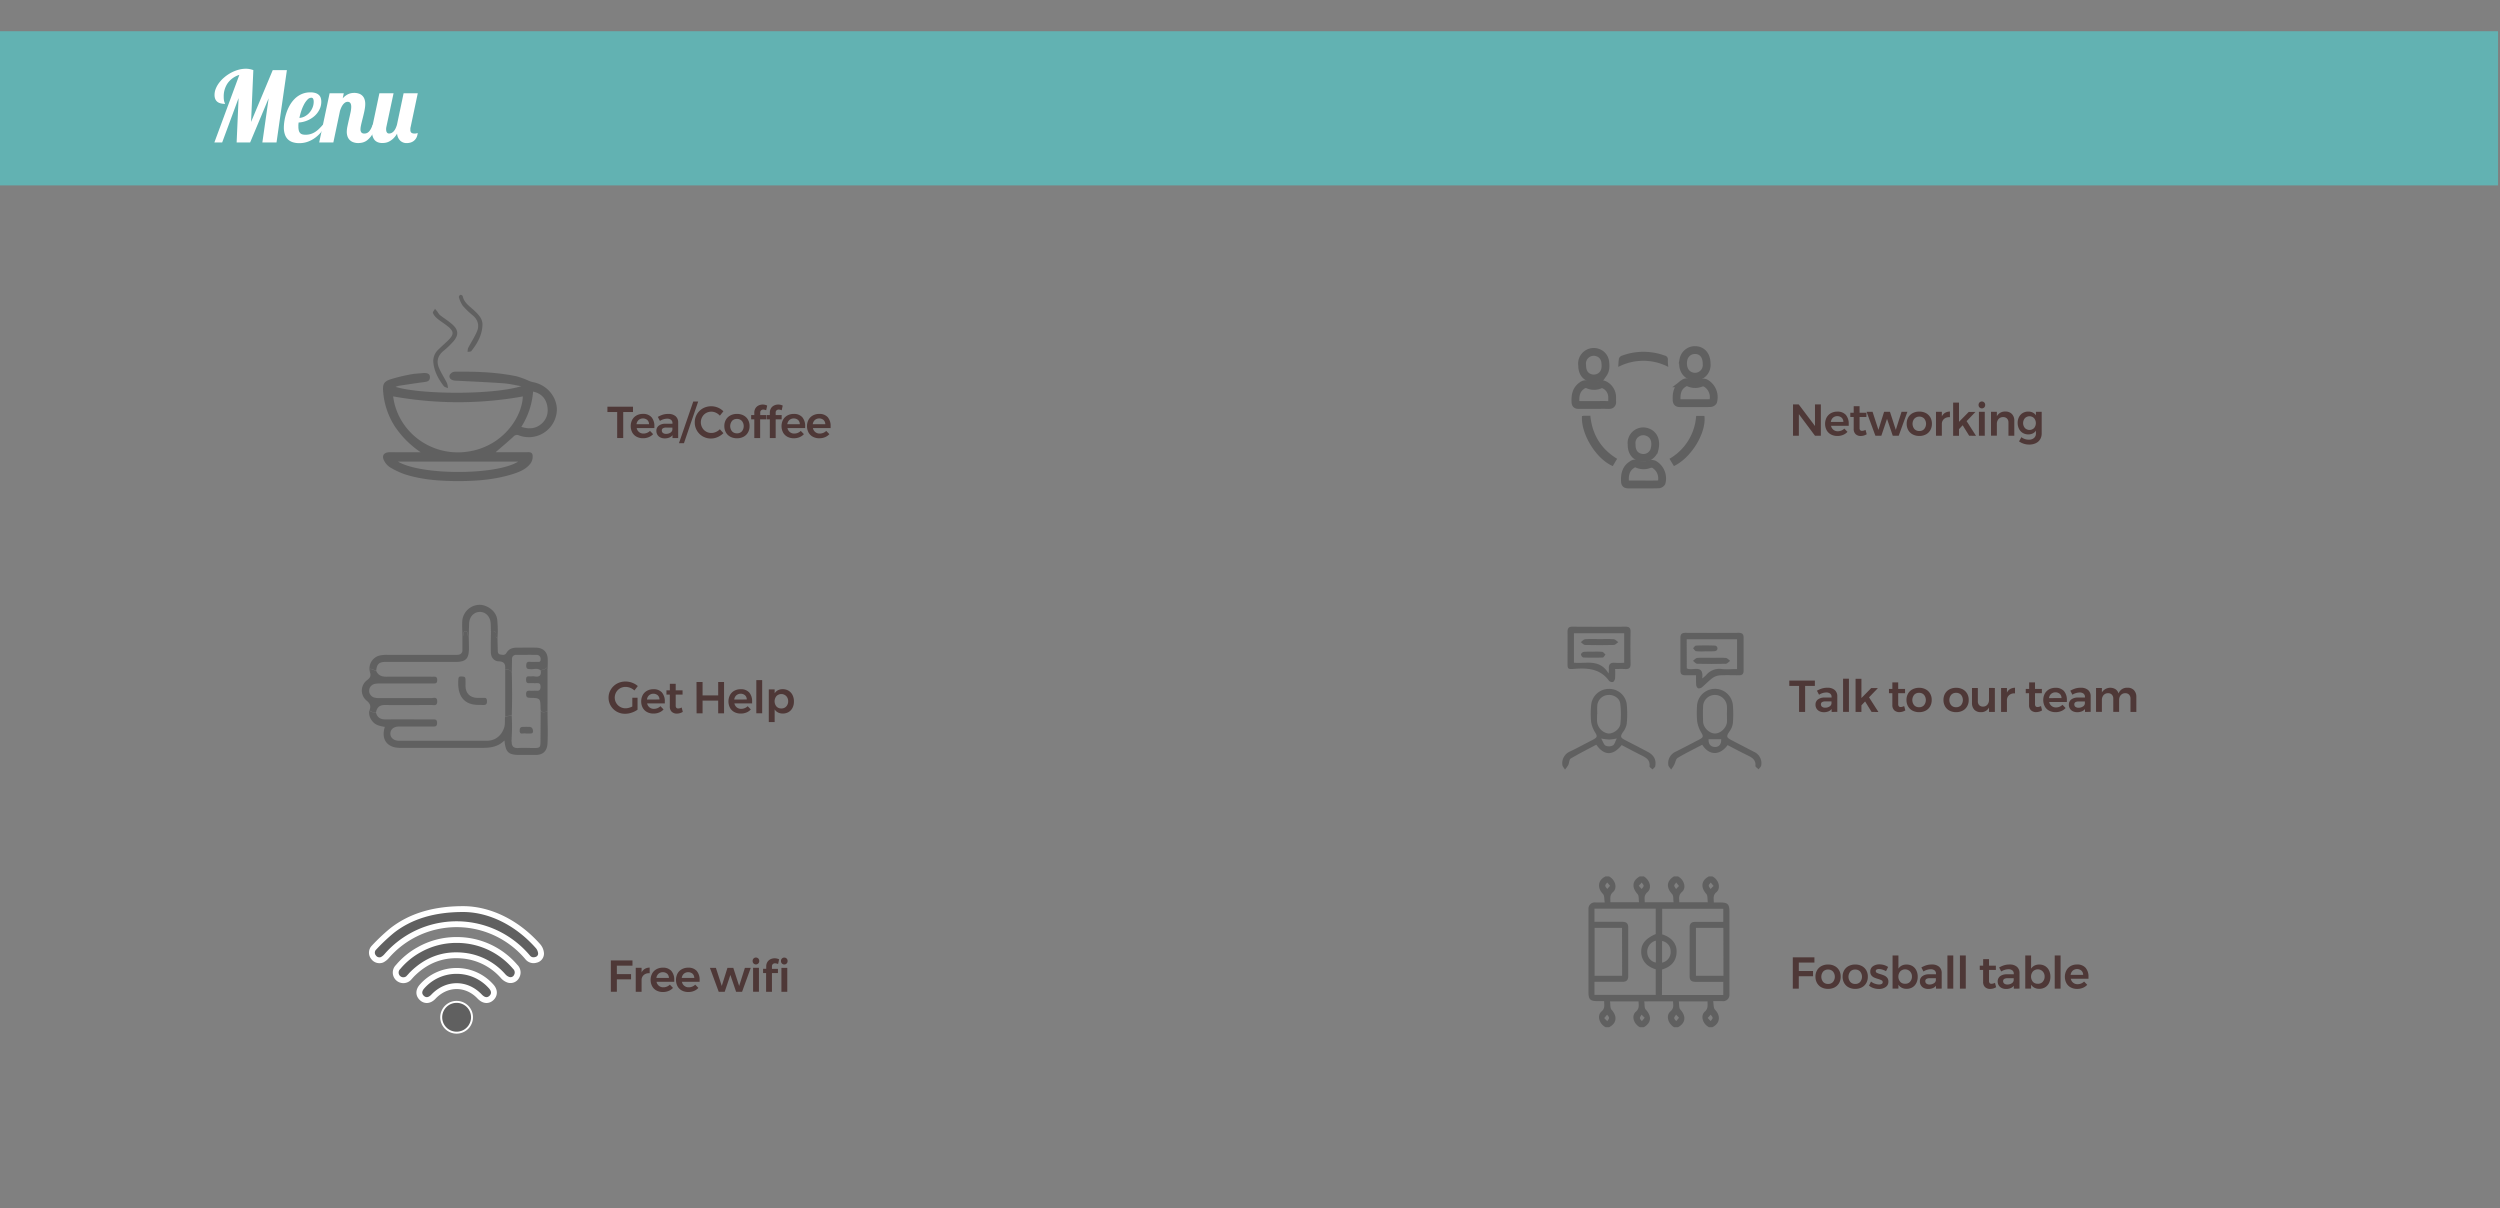 <svg id="Layer_1" data-name="Layer 1" xmlns="http://www.w3.org/2000/svg" viewBox="0 0 1281 619"><rect x="0" y="0" width="1281" height="619" fill="#808080" stroke="none"/><defs><style>.cls-1{fill:#62b2b2;}.cls-2{fill:#fff;}.cls-3,.cls-4,.cls-5{fill:#606060;}.cls-4,.cls-5{stroke:#fff;}.cls-4,.cls-5,.cls-6{stroke-miterlimit:10;}.cls-4{stroke-width:3px;}.cls-6{fill:none;stroke:#606060;stroke-width:4px;}.cls-7{fill:#4e3837;}</style></defs><title>menu section</title><rect class="cls-1" y="16" width="1280" height="79"/><path class="cls-2" d="M134.43,73l3.23-22.65L128.17,73h-6.92l1-22.75L113.84,73h-4l12.8-34.64a11.65,11.65,0,0,0-5.88,4.12,11.84,11.84,0,0,0-2.12,7.23,9.33,9.33,0,0,0,.11,1.61,6.92,6.92,0,0,0,.23,1,3,3,0,0,0,.23.54.69.69,0,0,1,.11.36,9.31,9.31,0,0,1-2.23-.25,4.51,4.51,0,0,1-1.7-.79,3.53,3.53,0,0,1-1.08-1.42,5.31,5.31,0,0,1-.38-2.13,8.61,8.61,0,0,1,.65-3.23,13.15,13.15,0,0,1,1.8-3.11,17.55,17.55,0,0,1,2.7-2.78,19.91,19.91,0,0,1,3.34-2.25,18.16,18.16,0,0,1,3.72-1.5,14.25,14.25,0,0,1,3.85-.54,10.88,10.88,0,0,1,3.82.71l-1.16,26.56,11.1-26.56H147L141.69,73Z"/><path class="cls-2" d="M167.19,64a28.78,28.78,0,0,1-2.43,3.45,18.22,18.22,0,0,1-3.08,3,15.23,15.23,0,0,1-3.79,2.1,12.63,12.63,0,0,1-4.57.8,10.83,10.83,0,0,1-3.25-.46,6.42,6.42,0,0,1-2.49-1.42A6.23,6.23,0,0,1,146,68.94a10.69,10.69,0,0,1-.55-3.66,22,22,0,0,1,.3-3.35,25.58,25.58,0,0,1,.94-3.89,22,22,0,0,1,1.7-3.92,15.41,15.41,0,0,1,2.56-3.43,11.85,11.85,0,0,1,3.52-2.44,10.94,10.94,0,0,1,4.6-.92,7.94,7.94,0,0,1,2.77.41,4.47,4.47,0,0,1,1.7,1.07,3.55,3.55,0,0,1,.86,1.54,7,7,0,0,1,.23,1.81,8.84,8.84,0,0,1-1,4.08,10.86,10.86,0,0,1-2.57,3.29,13.32,13.32,0,0,1-3.71,2.26,13.7,13.7,0,0,1-4.36,1c0,.38-.06.73-.09,1.07s0,.65,0,.95a7.88,7.88,0,0,0,.23,2.11,3,3,0,0,0,.69,1.29,2.43,2.43,0,0,0,1.13.65,6.07,6.07,0,0,0,1.59.18,8.82,8.82,0,0,0,2.72-.39,9.51,9.51,0,0,0,2.28-1.08,12.83,12.83,0,0,0,2-1.62q.95-.94,1.91-2Zm-13.76-3.57a6.75,6.75,0,0,0,2.76-.81,8.4,8.4,0,0,0,2.34-1.86,9.22,9.22,0,0,0,1.61-2.61,7.92,7.92,0,0,0,.6-3,3.51,3.51,0,0,0-.27-1.5,1,1,0,0,0-1-.57,2.69,2.69,0,0,0-1.88.92,10.6,10.6,0,0,0-1.74,2.4,20.61,20.61,0,0,0-1.44,3.34A29.51,29.51,0,0,0,153.43,60.39Z"/><path class="cls-2" d="M193,64a22,22,0,0,1-2.28,4.95,11.79,11.79,0,0,1-2.46,2.82A6.58,6.58,0,0,1,185.87,73a9.21,9.21,0,0,1-2.2.3,7.2,7.2,0,0,1-2.81-.48A4.86,4.86,0,0,1,179,71.53a4.94,4.94,0,0,1-1-1.82,7.25,7.25,0,0,1-.31-2.1,14.91,14.91,0,0,1,.36-3q.36-1.71.78-3.51t.78-3.47a14.14,14.14,0,0,0,.36-2.88q0-2.58-1.82-2.58a2.37,2.37,0,0,0-1.28.37,4.27,4.27,0,0,0-1.08,1,7.51,7.51,0,0,0-.89,1.48,14.27,14.27,0,0,0-.69,1.81L170.81,73h-7.26l5.34-25.21h7.26l-.54,2.61a9.29,9.29,0,0,1,1.61-1.46,7.57,7.57,0,0,1,1.56-.85,6.69,6.69,0,0,1,1.44-.39,8.87,8.87,0,0,1,1.27-.1,7.56,7.56,0,0,1,2.24.32,4.46,4.46,0,0,1,3,2.78,7.18,7.18,0,0,1,.42,2.58,14,14,0,0,1-.18,2.18q-.18,1.17-.46,2.39t-.58,2.42q-.31,1.21-.58,2.31t-.46,2.06a8.84,8.84,0,0,0-.18,1.66,2.52,2.52,0,0,0,.43,1.53,1.85,1.85,0,0,0,1.59.59,3,3,0,0,0,1.43-.32,3.6,3.6,0,0,0,1.11-.91,7.11,7.11,0,0,0,.9-1.42q.41-.82.8-1.81Z"/><path class="cls-2" d="M206.81,47.78h7.26l-3.62,17.13a5,5,0,0,0-.17.83,6.56,6.56,0,0,0,0,.8,1.79,1.79,0,0,0,.5,1.46,2.48,2.48,0,0,0,1.56.41,5.93,5.93,0,0,0,.6,0,2.73,2.73,0,0,0,.42-.07l.33-.11.32-.11a6.15,6.15,0,0,1-.59,2.35,5.06,5.06,0,0,1-1.26,1.61,4.89,4.89,0,0,1-1.74.94,6.85,6.85,0,0,1-2,.3A4.66,4.66,0,0,1,205,72a5.71,5.71,0,0,1-1.54-3.53A11.61,11.61,0,0,1,201.5,71a9.3,9.3,0,0,1-2,1.45,6.39,6.39,0,0,1-1.9.68,10.08,10.08,0,0,1-1.71.16,6.37,6.37,0,0,1-2.12-.34,4.41,4.41,0,0,1-1.71-1.08A5.18,5.18,0,0,1,191,70a7.9,7.9,0,0,1-.42-2.73,12.9,12.9,0,0,1,.1-1.51q.1-.82.3-1.79l3.42-16.17h7.26L198,64.92a5.67,5.67,0,0,0-.15,1.28,4.52,4.52,0,0,0,.07.84,2.3,2.3,0,0,0,.25.7,1.38,1.38,0,0,0,.46.49,1.31,1.31,0,0,0,.73.18,2.81,2.81,0,0,0,1.35-.33,3.93,3.93,0,0,0,1.12-.92,6.15,6.15,0,0,0,.89-1.42,14.26,14.26,0,0,0,.68-1.79Z"/><path class="cls-3" d="M215.58,231.74a48.31,48.31,0,0,1-13.18-13.12,38.28,38.28,0,0,1-6.11-18.51c-.21-3.06.43-4.58,3.42-5.62a84.27,84.27,0,0,1,10.72-2.65c2-.41,4.05-.44,6.08-.65,2.5-.26,3.77.38,3.79,2,0,2.35-1.72,2.42-3.45,2.65-4.19.56-8.36,1.21-12.54,1.85a11.44,11.44,0,0,0-1.63.53c12.37,3.89,49.18,4.29,64.44-.33-3.07-.51-6.11-1.27-9.2-1.49-8.21-.58-16.44-.94-24.66-1.36-2.26-.12-3.62-1.6-2.65-3.2a3.24,3.24,0,0,1,2.31-1.38c10.67-.13,21.32.18,31.81,2.36a46.47,46.47,0,0,1,6.54,2.43,11.61,11.61,0,0,0,1.92.59c8.22,1.52,13.77,9.68,11.72,17.26a14.38,14.38,0,0,1-19,10,2.34,2.34,0,0,0-2.88.69c-2.91,2.69-6,5.23-9.08,7.93h15.29c1.41,0,3.32-.38,3.64,1.38a6.1,6.1,0,0,1-1,4.32c-2.48,3.27-6.25,4.63-10,5.76-8.7,2.61-17.66,3.31-26.67,3.33-9.31,0-18.6-.59-27.56-3.41a40.24,40.24,0,0,1-7.75-3.62,8.69,8.69,0,0,1-2.9-3.09c-1.64-2.77-.44-4.67,2.78-4.67ZM201.45,203.1c2.21,17.51,18.24,30.13,36.15,28.56,19.1-1.68,29.87-17.29,30.3-28.52A187,187,0,0,1,201.45,203.1Zm2.42,33.41c12.15,7.19,50.69,7,61.67,0Zm63.26-17.8c4.05,1.33,7.51.95,10.44-1.66s3.68-6.31,2.59-10.13c-1-3.36-3.26-5.41-7-6.28A39.21,39.21,0,0,1,267.14,218.7Z"/><path class="cls-3" d="M222,185.09a8.12,8.12,0,0,1,2.86-6.2c1.56-1.54,3.24-3,4.79-4.5,3.12-3.12,3-4.65-.39-7.32-1.72-1.35-3.6-2.5-5.28-3.9a7.41,7.41,0,0,1-2.15-2.81c-.19-.49.69-1.4,1.08-2.12.43.52.87,1,1.28,1.56a8.63,8.63,0,0,0,1.23,1.64c2.08,1.63,4.35,3,6.33,4.77,3.18,2.81,3.37,5.42.62,8.66a43.57,43.57,0,0,1-5.21,5c-2.79,2.35-3.64,5.25-2.28,8.51,1.15,2.76,2.86,5.28,4.2,8a8.64,8.64,0,0,1,.42,2.51c-.72-.35-1.7-.5-2.13-1.07C224.5,194.06,222.3,190,222,185.09Z"/><path class="cls-3" d="M247.2,166.87c-.26,5-2.66,9.19-5.68,13-.32.41-1.27.32-1.92.46a6.05,6.05,0,0,1,.27-2c1.48-2.86,3.28-5.57,4.54-8.52s.53-5.88-2.09-8.14a41.55,41.55,0,0,1-5.2-5,14.73,14.73,0,0,1-2-4.43c-.1-.29.4-1.05.76-1.17a1.38,1.38,0,0,1,1.21.64c.75,3.7,3.92,5.41,6.29,7.76C245.5,161.55,247.46,163.62,247.2,166.87Z"/><path class="cls-4" d="M238.2,465.82c12.62.29,26.55,6.6,37.59,19.11a6.38,6.38,0,0,1,1.45,3.68,3.29,3.29,0,0,1-2.69,3.23,3.84,3.84,0,0,1-4.21-1.33,48,48,0,0,0-11.9-10.14,47.49,47.49,0,0,0-60.24,9.44,7.62,7.62,0,0,1-2.49,2,3.68,3.68,0,0,1-4.32-1.37,3.62,3.62,0,0,1,.2-4.82,96.87,96.87,0,0,1,9.29-8.78C210.21,469.54,222.35,465.66,238.2,465.82Z"/><path class="cls-4" d="M234.1,481.65A39.19,39.19,0,0,1,264,495.41a3.94,3.94,0,0,1,.74,4.81,3.48,3.48,0,0,1-4.12,1.85,6.34,6.34,0,0,1-2.76-1.82,31.37,31.37,0,0,0-20.17-10.55c-10.36-1.15-19.18,2.19-26.53,9.53-.47.47-.89,1-1.34,1.46a3.92,3.92,0,1,1-5.86-5.17,38,38,0,0,1,10.82-8.89A38.82,38.82,0,0,1,234.1,481.65Z"/><path class="cls-4" d="M233.88,497.5a23.6,23.6,0,0,1,17.67,7.81c2,2.11,2,4.42.24,6.06s-4,1.38-6-.74c-6.79-7.16-16.94-7.11-23.75.11-1.89,2-4.12,2.25-5.86.64s-1.78-3.84.07-5.9A23.46,23.46,0,0,1,233.88,497.5Z"/><path class="cls-5" d="M233.94,529.14a7.89,7.89,0,1,1,7.92-7.75A7.9,7.9,0,0,1,233.94,529.14Z"/><path class="cls-6" d="M842.14,248.24c-2.64,0-5.28,0-7.91,0-1.17,0-1.56-.47-1.61-1.6-.16-3.51.46-6.63,3.75-8.64a2.5,2.5,0,0,1,2.64-.24,7.79,7.79,0,0,0,6.15.07,3.41,3.41,0,0,1,2.45.14,8.34,8.34,0,0,1,3.8,9.28,2,2,0,0,1-1.51.93C847.32,248.29,844.73,248.24,842.14,248.24Z"/><path class="cls-6" d="M816.63,207.52c-2.58,0-5.17,0-7.75,0-1.12,0-1.57-.37-1.62-1.55-.14-3.31.32-6.33,3.32-8.38a3,3,0,0,1,3.32-.42,7.47,7.47,0,0,0,6-.09,2.94,2.94,0,0,1,2.16.1,7.05,7.05,0,0,1,4,6.19c0,.68,0,1.38,0,2.05.18,1.56-.37,2.19-2,2.11C821.59,207.43,819.1,207.52,816.63,207.52Z"/><path class="cls-6" d="M868.52,206.58c-2.58,0-5.17,0-7.75,0-1.24,0-1.62-.44-1.67-1.66-.16-3.46.44-6.53,3.66-8.51a2.59,2.59,0,0,1,2.77-.25,7.75,7.75,0,0,0,6.15,0,3.17,3.17,0,0,1,2.29.14,8.32,8.32,0,0,1,3.87,9.39,1.81,1.81,0,0,1-1.41.84C873.79,206.63,871.16,206.58,868.52,206.58Z"/><path class="cls-6" d="M874.47,186.29a6,6,0,0,1-8,6.38c-3.12-1.1-4.65-4.39-3.88-8.39a6,6,0,0,1,6.1-4.9C872.24,179.49,874.47,182.17,874.47,186.29Z"/><path class="cls-6" d="M836.05,227.77a6,6,0,0,1,8.1-6.36c3.67,1.36,4.63,5,3.59,9a5.87,5.87,0,0,1-7.26,4C837.6,233.65,836,231.32,836.05,227.77Z"/><path class="cls-6" d="M810.7,187.19a6,6,0,0,1,7.81-6.58,5.7,5.7,0,0,1,4,4.8c.29,2.11.3,4.22-1,6.08a6,6,0,0,1-6.76,2.13C812.09,192.73,810.7,190.54,810.7,187.19Z"/><path class="cls-3" d="M810.61,213.19a8.29,8.29,0,0,1,1.07-.16c1,0,2,0,3.22,0,.93,9.6,5.42,17,13.73,22.06-.45.71-.85,1.33-1.23,2s-.67,1.16-1,1.73C817.91,235.22,810,222.44,810.61,213.19Z"/><path class="cls-3" d="M869.11,213.14h4.23c1.11,8.57-6.78,21.53-15.63,25.67l-2.27-3.73A27.45,27.45,0,0,0,869.11,213.14Z"/><path class="cls-3" d="M854.83,188a27.75,27.75,0,0,0-25.61,0,30.42,30.42,0,0,1,.33-4.28,2.47,2.47,0,0,1,1.43-1.44,31.72,31.72,0,0,1,22-.1,2,2,0,0,1,1.63,2.31A26.28,26.28,0,0,0,854.83,188Z"/><path class="cls-3" d="M280.55,364.47c0,5.46.28,10.92,0,16.37-.21,4.42-2.73,5.95-6,6-2.69,0-5.37,0-8.06,0-6,0-7.38-1.24-8-7.44-4.19,4.22-9.35,3.81-14.46,3.8-13,0-26,0-39,0-6.66,0-9.86-4.3-7.85-10.74-2.65-.42-5.26-1-6.81-3.51a6.27,6.27,0,0,1-1.12-4.91,4.27,4.27,0,0,0,3.37,1c.62,2.61,2.32,3.6,4.94,3.58,8.05-.06,16.11,0,24.17,0,1.34,0,2.25,0,2.23,1.85s-1,1.81-2.31,1.8q-8.57,0-17.15,0c-2.74,0-4.46,1.46-4.47,3.62s1.76,3.67,4.45,3.67q22.48,0,45,0c4.3,0,7.51-2.63,8.85-6.72.61-1.88.22-3.79.5-5.66l3.37-.52a93.39,93.39,0,0,1,0,11,2.51,2.51,0,0,0,0,2.42c-.06,2.41,1.06,3.37,3.51,3.2s5.18,0,7.78,0c3.18,0,3.44-.26,3.46-3.37q.05-7.91.1-15.81C278,365.51,279.31,364.83,280.55,364.47Z"/><path class="cls-3" d="M192.69,365a4.27,4.27,0,0,1-3.37-1c.87-2.18.36-3.54-1.64-5.15a6.65,6.65,0,0,1,.42-10.35c1.63-1.22,2.11-2.27,1.49-4l.09-1.83,3.09,1.07c1,2.34,2.81,3,5.21,3,7.89-.07,15.78,0,23.67,0,1.2,0,2.38-.27,2.38,1.71s-1.12,1.76-2.36,1.76q-13.39,0-26.79,0a13.5,13.5,0,0,0-2.84.22,3.6,3.6,0,0,0-.24,7,9,9,0,0,0,2.56.27c8.93,0,17.86,0,26.79,0,1.16,0,2.84-.82,2.88,1.69s-1.73,1.85-3,1.86c-7.8,0-15.6.08-23.4,0C194.82,361.14,193.14,362.19,192.69,365Z"/><path class="cls-3" d="M254.9,327q.08,3,.15,5.94c0,1.05,0,2.2,1.36,2.43,1.15.2,2.31.54,3.15-.9,1.15-2,3.09-2.62,5.31-2.61,3.28,0,6.56-.05,9.84,0,3.62.08,5.82,2.24,5.93,5.8.06,1.81,0,3.62-.07,5.43-.56.22,0-1.74-1-.53-.67.84-1.8.39-2.47,1.07-1.58-1.58-3.56-.57-5.35-.75-1.21-.12-2.11,0-2.11-1.75s.57-2.15,2.11-2a20.62,20.62,0,0,0,3.1,0c.92-.05,2.21.46,2.17-1.31a2.05,2.05,0,0,0-2.25-2.26c-3.36-.05-6.73,0-10.09,0a2.07,2.07,0,0,0-2.33,2.41c0,2.24-.07,4.48-.11,6.72-.69-1.47-1.92-1.78-3.39-1.57.11-2.36,0-4.14-3.33-4.25-2.41-.08-4-2.1-4-4.64-.1-3.62,0-7.25.06-10.87,1.66-.18,2.91.08,2.58,2.23C254,326.22,254.15,326.81,254.9,327Z"/><path class="cls-3" d="M192.77,343.67l-3.09-1.07-.09,1.83a6.83,6.83,0,0,1,5.2-8.6,17.45,17.45,0,0,1,3.61-.29q17.38,0,34.76,0c1.38,0,2.83.19,3.61-1.37a1.25,1.25,0,0,0,.16-.45q0-3.86,0-7.72c1.14-.47-.09-2.43,1.51-2.53,1.86-.11.53,2.14,1.76,2.56,0,2,.09,4,.09,6,0,5.56-1.55,7.14-7,7.14q-17.77,0-35.54,0C194.24,339.13,193.09,340.23,192.77,343.67Z"/><path class="cls-3" d="M277.08,343.66c.67-.69,1.8-.24,2.47-1.07,1-1.21.45.75,1,.53q0,8.87,0,17.75c-.05,0-.16.1-.16.12a2.11,2.11,0,0,0,.15.33q0,1.57,0,3.15c-1.24.36-2.53,1-3.49-.52,0-.26-.05-.52-.06-.78-.09-5.42-.09-5.47-5.42-5.6-1.41,0-1.95-.36-2-1.89s.72-1.85,2-1.75c1,.08,2.08-.06,3.11,0,1.58.14,2.31-.26,2.3-2.1s-1-1.82-2.32-1.78-2.25-.07-3.37,0c-1.43.12-1.74-.55-1.73-1.84s.38-1.76,1.64-1.65c.86.07,1.75-.11,2.59,0C276.32,347.08,277.4,346.15,277.08,343.66Z"/><path class="cls-3" d="M240.19,326c-1.23-.42.1-2.67-1.76-2.56-1.6.1-.37,2.06-1.51,2.53,0-2.59-.21-5.19-.06-7.77a9,9,0,0,1,8.52-8.28c3.84-.24,8.69,2.93,9.35,7.24a48.51,48.51,0,0,1,.16,9.84c-.75-.2-.86-.79-.77-1.4.33-2.15-.92-2.41-2.58-2.23,0-1.29-.05-2.59-.11-3.88-.17-3.47-2.53-6-5.59-5.94s-5.33,2.45-5.46,6C240.3,321.71,240.25,323.86,240.19,326Z"/><path class="cls-3" d="M236.92,333.71a1.25,1.25,0,0,1-.16.45A.41.41,0,0,1,236.92,333.71Z"/><path class="cls-3" d="M280.55,361.32a2.11,2.11,0,0,1-.15-.33s.1-.08.16-.12A.51.51,0,0,1,280.55,361.32Z"/><path class="cls-3" d="M262.24,344.71c.21,7.28.22,14.56,0,21.84l-3.37.52q0-12,0-23.93C260.32,342.93,261.55,343.23,262.24,344.71Z"/><path class="cls-3" d="M262.22,377.54q0,1.21,0,2.42A2.51,2.51,0,0,1,262.22,377.54Z"/><path class="cls-3" d="M245.88,361.2c-8.54.26-11.76-5-11-13.44.1-1.18.78-1.12,1.58-1.13,1,0,2,0,2.06,1.35s0,2.42,0,3.62c.09,3.58,2.2,5.76,5.79,6,.86.05,1.73,0,2.59,0,1.11.1,2.58-.67,2.64,1.63s-1.29,2-2.64,2Z"/><path class="cls-3" d="M269.43,375.85c-1-.47-3.45,1.22-3.15-1.92.09-.92.53-1.45,1.45-1.48,1.2,0,2.41-.06,3.61,0s1.72.93,1.78,2.09c.08,1.54-1,1.28-1.94,1.31C270.67,375.86,270.15,375.85,269.43,375.85Z"/><path class="cls-3" d="M830.94,381.78c-4.47,5.54-9,5.5-13-.2-4.35,2.32-8.8,4.55-13.08,7.09-.8.48-.76,2.24-1.29,3.33a16.33,16.33,0,0,1-1.68,2.34c-.48-.85-1.32-1.67-1.37-2.55a6.58,6.58,0,0,1,4-6.75c4-1.94,7.85-4,11.77-6.05,2.26-1.17,2.25-1.71,1-3.8a14,14,0,0,1-2-5.34,43.9,43.9,0,0,1,0-8.4,9.1,9.1,0,0,1,8.95-8.45,9,9,0,0,1,9.29,7.76,51.71,51.71,0,0,1,0,10.17,10.2,10.2,0,0,1-2,4.32c-1.32,2-1.25,2.71,1,3.87,4,2.09,8,4.1,12,6.26,3,1.65,4.18,4,3.63,7.16-.11.64-.93,1.15-1.42,1.72-.54-.54-1.59-1.15-1.53-1.62.38-3.29-1.83-4.45-4.2-5.63C837.67,385.34,834.39,383.58,830.94,381.78Zm-12.49-15.87h-.1c0,1.27-.07,2.55,0,3.81a6.87,6.87,0,0,0,5.56,6.1c2.44.33,6-2,6.36-4.8a44.62,44.62,0,0,0-.07-10.58c-.34-2.74-3.38-4.54-6.09-4.34a5.92,5.92,0,0,0-5.65,5.24A42,42,0,0,0,818.45,365.91Zm2,12.52c.94,1.6,1.34,3.15,2.3,3.67a4.39,4.39,0,0,0,3.69-.15c.88-.5,1.18-2,2-3.55a31.1,31.1,0,0,1-3.83.55A38.65,38.65,0,0,1,820.43,378.43Z"/><path class="cls-3" d="M885.22,381.8c-4.23,5.76-9.72,5.09-13-.19-4.19,2.2-8.48,4.28-12.55,6.72-1,.58-1.17,2.38-1.81,3.57-.45.85-1,1.62-1.56,2.43-.52-.8-1.41-1.56-1.48-2.4a6.49,6.49,0,0,1,3.89-6.81c4-2,7.85-4.05,11.78-6.07,2.47-1.27,2.41-1.71,1.06-4a15.17,15.17,0,0,1-1.94-5.61,49.59,49.59,0,0,1-.07-7.39,9.22,9.22,0,0,1,18.37-1,57,57,0,0,1,0,9.68,9.41,9.41,0,0,1-1.78,4.14c-1.63,2.42-1.56,3,1.09,4.38l11.55,6a6.33,6.33,0,0,1,3.68,6.91c-.09.73-.88,1.37-1.35,2.06-.57-.61-1.69-1.26-1.63-1.81.3-3-1.64-4.19-3.87-5.3C892.06,385.42,888.63,383.58,885.22,381.8Zm-.34-15.86h0c0-1.36.08-2.72,0-4.07a6.22,6.22,0,0,0-6-5.78,6.05,6.05,0,0,0-6.21,5.79c-.12,2.62-.1,5.26,0,7.88.11,3.1,3.19,6.08,6.1,6.08s6-3,6.14-6.09C884.94,368.49,884.88,367.21,884.88,365.94Zm-3,12.81H875.5c-.2,2.43,1,3.94,3.19,4S882.1,381.22,881.92,378.75Z"/><path class="cls-3" d="M869.05,346c-2,0-3.77,0-5.53,0s-2.49-.66-2.48-2.4q0-8.41,0-16.82c0-1.84.78-2.54,2.63-2.52q13.63.08,27.26,0c1.75,0,2.49.68,2.49,2.38,0,5.69,0,11.38,0,17.07,0,1.62-.7,2.31-2.3,2.29-3.31,0-6.63-.14-9.93.06a7.54,7.54,0,0,0-3.8,1.43c-1.9,1.41-3.52,3.19-5.35,4.7a2.37,2.37,0,0,1-2,.48,2.54,2.54,0,0,1-.92-1.86C869,349.33,869.05,347.81,869.05,346Zm-4.74-3.54c2.85,1.65,8.85-2.57,7.9,5.2a18.4,18.4,0,0,0,2-1.74,8.75,8.75,0,0,1,8.14-3.1c2.56.24,5.17,0,7.71,0V327.55h-25.8Z"/><path class="cls-3" d="M827.58,342.8a44.78,44.78,0,0,1,0,4.55,2.94,2.94,0,0,1-1,2.09,2.29,2.29,0,0,1-2.13-.62c-4.57-6.25-11-6.62-17.92-6.08-3.28.26-3.32,0-3.33-3.16,0-5.27.07-10.54,0-15.8,0-2,.66-2.69,2.65-2.67q13.51.11,27,0c2,0,2.7.66,2.66,2.67-.1,5.44-.11,10.88,0,16.31.05,2.2-.84,2.86-2.86,2.73C831,342.72,829.45,342.8,827.58,342.8Zm4.65-18.32H806.5v15.09c6.23.62,13.14-2.17,17.74,5.52a18.46,18.46,0,0,0,.17-2.26c-.28-2.44.76-3.44,3.22-3.2,1.49.14,3,0,4.6,0Z"/><path class="cls-3" d="M877.25,337.06c2.37,0,4.76-.12,7.11.07.75.06,1.43,1,2.14,1.48-.71.53-1.41,1.49-2.14,1.51q-7.37.2-14.75,0c-.72,0-1.42-1-2.12-1.51.71-.52,1.39-1.43,2.13-1.49,2.53-.19,5.08-.07,7.62-.07Z"/><path class="cls-3" d="M873.68,333.75a31.34,31.34,0,0,1-4.57-.07c-.59-.09-1.06-1-1.59-1.53.5-.47,1-1.33,1.51-1.35,3.22-.13,6.45-.12,9.66,0a1.43,1.43,0,0,1,.05,2.85,45.74,45.74,0,0,1-5.08.07Z"/><path class="cls-3" d="M819.6,327.46c2.46,0,4.92-.12,7.36.08.78.06,1.48,1,2.22,1.52-.75.49-1.49,1.4-2.26,1.42q-7.36.19-14.74,0c-.74,0-1.45-.95-2.18-1.46.74-.52,1.45-1.43,2.22-1.49C814.67,327.33,817.14,327.46,819.6,327.46Z"/><path class="cls-3" d="M816.37,333.93a34.1,34.1,0,0,1,4.58.07c.62.08,1.14.91,1.7,1.39-.46.53-.89,1.5-1.37,1.52-3.31.13-6.62.13-9.93,0-.47,0-1.26-1-1.25-1.56s.88-1.28,1.43-1.34a42.56,42.56,0,0,1,4.83-.06Z"/><path class="cls-7" d="M311.24,208.39h13.1v2.73h-5v13.33h-3.1V211.12h-5Z"/><path class="cls-7" d="M333.82,213.76a6.87,6.87,0,0,1,1.48,4.7q0,.6,0,.89h-9.06a3.42,3.42,0,0,0,3.51,2.8,4.66,4.66,0,0,0,1.8-.36,4.41,4.41,0,0,0,1.5-1l1.61,1.67A6.2,6.2,0,0,1,332.4,224a7.52,7.52,0,0,1-2.92.55,6.83,6.83,0,0,1-3.31-.78,5.45,5.45,0,0,1-2.21-2.19,7.12,7.12,0,0,1,0-6.5,5.61,5.61,0,0,1,2.21-2.21,6.53,6.53,0,0,1,3.23-.79A5.58,5.58,0,0,1,333.82,213.76Zm-1.25,3.6a3,3,0,0,0-.89-2.16,3.49,3.49,0,0,0-4.44,0,3.49,3.49,0,0,0-1.09,2.17Z"/><path class="cls-7" d="M344.59,224.45V223a4,4,0,0,1-1.65,1.22,6.08,6.08,0,0,1-2.32.41,4.94,4.94,0,0,1-2.26-.49,3.61,3.61,0,0,1-1.5-1.37,3.69,3.69,0,0,1-.53-1.95,3.26,3.26,0,0,1,1.22-2.7,5.47,5.47,0,0,1,3.44-1h3.58v-.32a2.07,2.07,0,0,0-.71-1.67,3.14,3.14,0,0,0-2.06-.6,7.09,7.09,0,0,0-3.65,1.15l-1.08-2.06a13.58,13.58,0,0,1,2.63-1.16,9.61,9.61,0,0,1,2.76-.36,5.47,5.47,0,0,1,3.7,1.15,4.1,4.1,0,0,1,1.34,3.21l0,8Zm-1.06-2.76a2.11,2.11,0,0,0,1-1.5v-1.1h-3.1a3.37,3.37,0,0,0-1.75.36,1.27,1.27,0,0,0-.56,1.16,1.49,1.49,0,0,0,.58,1.24,2.51,2.51,0,0,0,1.59.46A3.9,3.9,0,0,0,343.53,221.69Z"/><path class="cls-7" d="M355.23,205.75h2.52l-7.29,21.33h-2.55Z"/><path class="cls-7" d="M366.85,211.49a5.45,5.45,0,0,0-5.08.16,5.17,5.17,0,0,0-1.95,2,5.64,5.64,0,0,0,0,5.48,5.24,5.24,0,0,0,1.95,2,5.31,5.31,0,0,0,2.73.72,5.73,5.73,0,0,0,2.31-.5,6.62,6.62,0,0,0,2.05-1.4l1.81,2a9.46,9.46,0,0,1-2.94,2,8.26,8.26,0,0,1-3.4.75,8.4,8.4,0,0,1-4.24-1.1,8.07,8.07,0,0,1-3-3,8.18,8.18,0,0,1-1.1-4.19,8,8,0,0,1,1.12-4.17,8.07,8.07,0,0,1,3.06-3,8.89,8.89,0,0,1,7.67-.39,8.3,8.3,0,0,1,2.82,1.9L368.86,213A6,6,0,0,0,366.85,211.49Z"/><path class="cls-7" d="M381,212.87a5.65,5.65,0,0,1,2.27,2.19,6.37,6.37,0,0,1,.81,3.25,6.48,6.48,0,0,1-.81,3.28,5.62,5.62,0,0,1-2.27,2.2,7,7,0,0,1-3.36.78,7.13,7.13,0,0,1-3.4-.78,5.6,5.6,0,0,1-2.28-2.2,6.48,6.48,0,0,1-.81-3.28,6.37,6.37,0,0,1,.81-3.25,5.63,5.63,0,0,1,2.28-2.19,7.13,7.13,0,0,1,3.4-.78A7,7,0,0,1,381,212.87Zm-5.88,2.8a4.22,4.22,0,0,0,0,5.37,3.29,3.29,0,0,0,2.52,1,3.24,3.24,0,0,0,2.48-1,4.22,4.22,0,0,0,0-5.37,3.24,3.24,0,0,0-2.48-1A3.29,3.29,0,0,0,375.08,215.67Z"/><path class="cls-7" d="M390,210.25a1.47,1.47,0,0,0-.45,1.17v1.26h3.07v2.18H389.5v9.59h-3v-9.59h-1.61v-2.18h1.61v-1.17a4.25,4.25,0,0,1,.6-2.31,3.8,3.8,0,0,1,1.59-1.43,4.93,4.93,0,0,1,2.17-.48,5.15,5.15,0,0,1,2.25.53l-.53,2.41a4.28,4.28,0,0,0-1.51-.37A1.67,1.67,0,0,0,390,210.25Z"/><path class="cls-7" d="M397.91,210.25a1.47,1.47,0,0,0-.45,1.17v1.26h3.07v2.18h-3.07v9.59h-3v-9.59h-1.61v-2.18h1.61v-1.17a4.25,4.25,0,0,1,.6-2.31,3.8,3.8,0,0,1,1.59-1.43,4.93,4.93,0,0,1,2.17-.48,5.15,5.15,0,0,1,2.25.53l-.53,2.41a4.28,4.28,0,0,0-1.51-.37A1.67,1.67,0,0,0,397.91,210.25Z"/><path class="cls-7" d="M411.08,213.76a6.87,6.87,0,0,1,1.48,4.7q0,.6,0,.89h-9.06a3.42,3.42,0,0,0,3.51,2.8,4.66,4.66,0,0,0,1.8-.36,4.41,4.41,0,0,0,1.5-1l1.61,1.67a6.2,6.2,0,0,1-2.24,1.56,7.52,7.52,0,0,1-2.92.55,6.83,6.83,0,0,1-3.31-.78,5.45,5.45,0,0,1-2.21-2.19,7.12,7.12,0,0,1,0-6.5,5.61,5.61,0,0,1,2.21-2.21,6.53,6.53,0,0,1,3.23-.79A5.58,5.58,0,0,1,411.08,213.76Zm-1.25,3.6a3,3,0,0,0-.89-2.16,3.49,3.49,0,0,0-4.44,0,3.49,3.49,0,0,0-1.09,2.17Z"/><path class="cls-7" d="M424.13,213.76a6.87,6.87,0,0,1,1.48,4.7q0,.6,0,.89h-9.06a3.42,3.42,0,0,0,3.51,2.8,4.66,4.66,0,0,0,1.8-.36,4.41,4.41,0,0,0,1.5-1l1.61,1.67a6.2,6.2,0,0,1-2.24,1.56,7.52,7.52,0,0,1-2.92.55,6.83,6.83,0,0,1-3.31-.78,5.45,5.45,0,0,1-2.21-2.19,7.12,7.12,0,0,1,0-6.5,5.61,5.61,0,0,1,2.21-2.21,6.53,6.53,0,0,1,3.23-.79A5.58,5.58,0,0,1,424.13,213.76Zm-1.25,3.6a3,3,0,0,0-.89-2.16,3.49,3.49,0,0,0-4.44,0,3.49,3.49,0,0,0-1.09,2.17Z"/><path class="cls-7" d="M313,492.13h11.08l0,2.68h-8v4.33h7.27v2.68h-7.27v6.35H313Z"/><path class="cls-7" d="M330.4,496.45a5,5,0,0,1,2.49-.65v2.89a4.05,4.05,0,0,0-3,.88,3.41,3.41,0,0,0-1.14,2.7v5.92h-3V495.91h3v2.36A4.44,4.44,0,0,1,330.4,496.45Z"/><path class="cls-7" d="M344,497.5a6.87,6.87,0,0,1,1.48,4.7q0,.6,0,.89h-9.06a3.42,3.42,0,0,0,3.51,2.8,4.66,4.66,0,0,0,1.8-.36,4.41,4.41,0,0,0,1.5-1l1.61,1.67a6.2,6.2,0,0,1-2.24,1.56,7.52,7.52,0,0,1-2.92.55,6.83,6.83,0,0,1-3.31-.78,5.45,5.45,0,0,1-2.21-2.19,7.12,7.12,0,0,1,0-6.5,5.61,5.61,0,0,1,2.21-2.21,6.53,6.53,0,0,1,3.23-.79A5.58,5.58,0,0,1,344,497.5Zm-1.25,3.6a3,3,0,0,0-.89-2.16,3.49,3.49,0,0,0-4.44,0,3.49,3.49,0,0,0-1.09,2.17Z"/><path class="cls-7" d="M357,497.5a6.87,6.87,0,0,1,1.48,4.7q0,.6,0,.89h-9.06a3.42,3.42,0,0,0,3.51,2.8,4.66,4.66,0,0,0,1.8-.36,4.41,4.41,0,0,0,1.5-1l1.61,1.67a6.2,6.2,0,0,1-2.24,1.56,7.52,7.52,0,0,1-2.92.55,6.83,6.83,0,0,1-3.31-.78,5.45,5.45,0,0,1-2.21-2.19,7.12,7.12,0,0,1,0-6.5,5.61,5.61,0,0,1,2.21-2.21,6.53,6.53,0,0,1,3.23-.79A5.58,5.58,0,0,1,357,497.5Zm-1.25,3.6a3,3,0,0,0-.89-2.16,3.49,3.49,0,0,0-4.44,0,3.49,3.49,0,0,0-1.09,2.17Z"/><path class="cls-7" d="M363.76,495.94l3.07,0,3,9.27,2.91-9.27h3l3,9.27,2.94-9.27h3l-4.45,12.27h-3.05l-2.94-8.65-2.91,8.65h-3.05Z"/><path class="cls-7" d="M388.56,491.14a1.79,1.79,0,0,1,.48,1.28,1.76,1.76,0,0,1-.48,1.26,1.72,1.72,0,0,1-2.43,0,1.75,1.75,0,0,1-.48-1.26,1.78,1.78,0,0,1,.48-1.28,1.72,1.72,0,0,1,2.43,0Zm-2.68,4.77h3v12.27h-3Z"/><path class="cls-7" d="M396,494a1.47,1.47,0,0,0-.45,1.17v1.26h3.07v2.18h-3.07v9.59h-3V498.6H391v-2.18h1.61v-1.17a4.25,4.25,0,0,1,.6-2.31,3.8,3.8,0,0,1,1.59-1.43,4.93,4.93,0,0,1,2.17-.48,5.15,5.15,0,0,1,2.25.53l-.53,2.41a4.28,4.28,0,0,0-1.51-.37A1.67,1.67,0,0,0,396,494Zm7.08-2.84a1.79,1.79,0,0,1,.48,1.28,1.76,1.76,0,0,1-.48,1.26,1.72,1.72,0,0,1-2.43,0,1.75,1.75,0,0,1-.48-1.26,1.78,1.78,0,0,1,.48-1.28,1.72,1.72,0,0,1,2.43,0Zm-2.68,4.77h3v12.27h-3Z"/><path class="cls-7" d="M930,207.21h3v16.06H930l-8.26-11.06v11.06h-3V207.21h2.91L930,218.29Z"/><path class="cls-7" d="M945.8,212.58a6.87,6.87,0,0,1,1.48,4.7q0,.6,0,.89h-9.06a3.42,3.42,0,0,0,3.51,2.8,4.66,4.66,0,0,0,1.8-.36,4.41,4.41,0,0,0,1.5-1l1.61,1.67a6.2,6.2,0,0,1-2.24,1.56,7.52,7.52,0,0,1-2.92.55,6.83,6.83,0,0,1-3.31-.78,5.45,5.45,0,0,1-2.21-2.19,7.12,7.12,0,0,1,0-6.5,5.61,5.61,0,0,1,2.21-2.21,6.53,6.53,0,0,1,3.23-.79A5.58,5.58,0,0,1,945.8,212.58Zm-1.25,3.6a3,3,0,0,0-.89-2.16,3.49,3.49,0,0,0-4.44,0,3.49,3.49,0,0,0-1.09,2.17Z"/><path class="cls-7" d="M956.5,222.51a5.82,5.82,0,0,1-3.07.89,3.68,3.68,0,0,1-2.59-.93,3.54,3.54,0,0,1-1-2.74v-6.06H948.1l0-2.18h1.74v-3.37h3v3.37h3.51v2.18h-3.51v5.53a1.79,1.79,0,0,0,.32,1.21,1.23,1.23,0,0,0,1,.36,4.27,4.27,0,0,0,1.74-.5Z"/><path class="cls-7" d="M956.43,211l3.07,0,3,9.27,2.91-9.27h3l3,9.27,2.94-9.27h3l-4.45,12.27h-3.05l-2.94-8.65L964,223.27h-3.05Z"/><path class="cls-7" d="M986.83,211.68a5.65,5.65,0,0,1,2.27,2.19,6.37,6.37,0,0,1,.81,3.25,6.48,6.48,0,0,1-.81,3.28,5.62,5.62,0,0,1-2.27,2.2,7,7,0,0,1-3.36.78,7.13,7.13,0,0,1-3.4-.78,5.6,5.6,0,0,1-2.28-2.2,6.48,6.48,0,0,1-.81-3.28,6.37,6.37,0,0,1,.81-3.25,5.63,5.63,0,0,1,2.28-2.19,7.13,7.13,0,0,1,3.4-.78A7,7,0,0,1,986.83,211.68Zm-5.88,2.8a4.22,4.22,0,0,0,0,5.37,3.29,3.29,0,0,0,2.52,1,3.24,3.24,0,0,0,2.48-1,4.22,4.22,0,0,0,0-5.37,3.24,3.24,0,0,0-2.48-1A3.29,3.29,0,0,0,981,214.48Z"/><path class="cls-7" d="M996.65,211.53a5,5,0,0,1,2.49-.65v2.89a4.05,4.05,0,0,0-3,.88,3.41,3.41,0,0,0-1.14,2.7v5.92h-3V211h3v2.36A4.44,4.44,0,0,1,996.65,211.53Z"/><path class="cls-7" d="M1009,223.27l-3.33-5.37-1.88,2v3.39h-3v-17h3v9.86l5-5.09h3.44l-4.54,4.73,4.82,7.52Z"/><path class="cls-7" d="M1016.73,206.22a1.79,1.79,0,0,1,.48,1.28,1.76,1.76,0,0,1-.48,1.26,1.72,1.72,0,0,1-2.43,0,1.75,1.75,0,0,1-.48-1.26,1.78,1.78,0,0,1,.48-1.28,1.72,1.72,0,0,1,2.43,0ZM1014,211h3v12.27h-3Z"/><path class="cls-7" d="M1030.91,212.15a4.79,4.79,0,0,1,1.22,3.45v7.66h-3v-6.79a2.77,2.77,0,0,0-.73-2,2.68,2.68,0,0,0-2-.75,3,3,0,0,0-2.35,1,3.7,3.7,0,0,0-.86,2.52v6h-3V211h3v2.29a4.65,4.65,0,0,1,4.4-2.41A4.38,4.38,0,0,1,1030.91,212.15Z"/><path class="cls-7" d="M1046.16,211v11.1a5.72,5.72,0,0,1-.79,3,5.2,5.2,0,0,1-2.25,2,7.74,7.74,0,0,1-3.38.7,9,9,0,0,1-5.18-1.63l1.19-2.16a6.32,6.32,0,0,0,3.83,1.28,3.86,3.86,0,0,0,2.63-.85,2.91,2.91,0,0,0,1-2.32v-1.45a4.08,4.08,0,0,1-1.61,1.43,5.06,5.06,0,0,1-2.29.49,5.41,5.41,0,0,1-2.84-.75,5.08,5.08,0,0,1-1.93-2.09,6.66,6.66,0,0,1-.69-3.08,6.48,6.48,0,0,1,.69-3,5,5,0,0,1,1.93-2.05,5.47,5.47,0,0,1,2.84-.73,5,5,0,0,1,2.28.5,4.21,4.21,0,0,1,1.62,1.42V211Zm-3.89,8.34a4,4,0,0,0,0-5.07,3.31,3.31,0,0,0-4.7,0,3.91,3.91,0,0,0,0,5.06,3.32,3.32,0,0,0,4.7,0Z"/><path class="cls-7" d="M324,357.53h2.68v6.1a10.71,10.71,0,0,1-3,1.53,10.45,10.45,0,0,1-3.37.58,8.55,8.55,0,0,1-4.3-1.1,8.21,8.21,0,0,1-3.06-3,8,8,0,0,1-1.12-4.19A7.81,7.81,0,0,1,313,353.3a8.27,8.27,0,0,1,3.13-3,9,9,0,0,1,4.39-1.09,9.74,9.74,0,0,1,3.4.62,9,9,0,0,1,2.89,1.7l-1.74,2.27a6.62,6.62,0,0,0-2.12-1.35,6.47,6.47,0,0,0-2.42-.48,5.55,5.55,0,0,0-2.79.72,5.49,5.49,0,0,0-2,7.51,5.5,5.5,0,0,0,4.81,2.73,6.2,6.2,0,0,0,1.73-.26A7.69,7.69,0,0,0,324,362Z"/><path class="cls-7" d="M339.17,354.82a6.87,6.87,0,0,1,1.48,4.7q0,.6,0,.89h-9.06a3.42,3.42,0,0,0,3.51,2.8,4.66,4.66,0,0,0,1.8-.36,4.41,4.41,0,0,0,1.5-1l1.61,1.67a6.2,6.2,0,0,1-2.24,1.56,7.52,7.52,0,0,1-2.92.55,6.83,6.83,0,0,1-3.31-.78,5.45,5.45,0,0,1-2.21-2.19,7.12,7.12,0,0,1,0-6.5,5.61,5.61,0,0,1,2.21-2.21,6.53,6.53,0,0,1,3.23-.79A5.58,5.58,0,0,1,339.17,354.82Zm-1.25,3.6a3,3,0,0,0-.89-2.16,3.49,3.49,0,0,0-4.44,0,3.49,3.49,0,0,0-1.09,2.17Z"/><path class="cls-7" d="M349.87,364.76a5.82,5.82,0,0,1-3.07.89,3.68,3.68,0,0,1-2.59-.93,3.54,3.54,0,0,1-1-2.74v-6.06h-1.72l0-2.18h1.74v-3.37h3v3.37h3.51v2.18h-3.51v5.53a1.79,1.79,0,0,0,.32,1.21,1.23,1.23,0,0,0,1,.36,4.27,4.27,0,0,0,1.74-.5Z"/><path class="cls-7" d="M356.89,349.46H360v6.86h8v-6.86H371v16.06H368V359h-8v6.51h-3.07Z"/><path class="cls-7" d="M383.9,354.82a6.87,6.87,0,0,1,1.48,4.7q0,.6,0,.89H376.3a3.42,3.42,0,0,0,3.51,2.8,4.66,4.66,0,0,0,1.8-.36,4.41,4.41,0,0,0,1.5-1l1.61,1.67a6.2,6.2,0,0,1-2.24,1.56,7.52,7.52,0,0,1-2.92.55,6.83,6.83,0,0,1-3.31-.78,5.45,5.45,0,0,1-2.21-2.19,7.12,7.12,0,0,1,0-6.5,5.61,5.61,0,0,1,2.21-2.21,6.53,6.53,0,0,1,3.23-.79A5.58,5.58,0,0,1,383.9,354.82Zm-1.25,3.6a3,3,0,0,0-.89-2.16,3.49,3.49,0,0,0-4.44,0,3.49,3.49,0,0,0-1.09,2.17Z"/><path class="cls-7" d="M387.54,348.49h3v17h-3Z"/><path class="cls-7" d="M404.09,353.94a5.34,5.34,0,0,1,2,2.21,7.15,7.15,0,0,1,.72,3.28,7,7,0,0,1-.71,3.23,5.24,5.24,0,0,1-2,2.18,5.8,5.8,0,0,1-3,.78,5.26,5.26,0,0,1-2.43-.54,4.57,4.57,0,0,1-1.74-1.57V370h-3V353.24h3v2a4.43,4.43,0,0,1,1.71-1.57,5.21,5.21,0,0,1,2.42-.54A5.79,5.79,0,0,1,404.09,353.94ZM402.86,362a3.79,3.79,0,0,0,1-2.67,3.74,3.74,0,0,0-1-2.66,3.52,3.52,0,0,0-5,0,4.19,4.19,0,0,0,0,5.34,3.27,3.27,0,0,0,2.5,1A3.22,3.22,0,0,0,402.86,362Z"/><path class="cls-7" d="M916.84,348.73h13.1v2.73h-5v13.33h-3.1V351.46h-5Z"/><path class="cls-7" d="M938.52,364.79V363.3a4,4,0,0,1-1.65,1.22,6.08,6.08,0,0,1-2.32.41,4.94,4.94,0,0,1-2.26-.49,3.61,3.61,0,0,1-1.5-1.37,3.69,3.69,0,0,1-.53-1.95,3.26,3.26,0,0,1,1.22-2.7,5.47,5.47,0,0,1,3.44-1h3.58v-.32a2.07,2.07,0,0,0-.71-1.67,3.14,3.14,0,0,0-2.06-.6,7.09,7.09,0,0,0-3.65,1.15L931,353.92a13.58,13.58,0,0,1,2.63-1.16,9.61,9.61,0,0,1,2.76-.36,5.47,5.47,0,0,1,3.7,1.15,4.1,4.1,0,0,1,1.34,3.21l0,8ZM937.46,362a2.11,2.11,0,0,0,1-1.5v-1.1h-3.1a3.37,3.37,0,0,0-1.75.36,1.27,1.27,0,0,0-.56,1.16,1.49,1.49,0,0,0,.58,1.24,2.51,2.51,0,0,0,1.59.46A3.9,3.9,0,0,0,937.46,362Z"/><path class="cls-7" d="M944.39,347.77h3v17h-3Z"/><path class="cls-7" d="M959,364.79l-3.33-5.37-1.88,2v3.39h-3v-17h3v9.86l5-5.09h3.44l-4.54,4.73,4.82,7.52Z"/><path class="cls-7" d="M976.3,364a5.82,5.82,0,0,1-3.07.89,3.68,3.68,0,0,1-2.59-.93,3.54,3.54,0,0,1-1-2.74V355.2H967.9l0-2.18h1.74v-3.37h3V353h3.51v2.18h-3.51v5.53a1.79,1.79,0,0,0,.32,1.21,1.23,1.23,0,0,0,1,.36,4.27,4.27,0,0,0,1.74-.5Z"/><path class="cls-7" d="M986.72,353.21A5.65,5.65,0,0,1,989,355.4a6.37,6.37,0,0,1,.81,3.25,6.48,6.48,0,0,1-.81,3.28,5.62,5.62,0,0,1-2.27,2.2,7,7,0,0,1-3.36.78,7.13,7.13,0,0,1-3.4-.78,5.6,5.6,0,0,1-2.28-2.2,6.48,6.48,0,0,1-.81-3.28,6.37,6.37,0,0,1,.81-3.25,5.63,5.63,0,0,1,2.28-2.19,7.13,7.13,0,0,1,3.4-.78A7,7,0,0,1,986.72,353.21Zm-5.88,2.8a4.22,4.22,0,0,0,0,5.37,3.29,3.29,0,0,0,2.52,1,3.24,3.24,0,0,0,2.48-1,4.22,4.22,0,0,0,0-5.37,3.24,3.24,0,0,0-2.48-1A3.29,3.29,0,0,0,980.84,356Z"/><path class="cls-7" d="M1005.69,353.21a5.65,5.65,0,0,1,2.27,2.19,6.37,6.37,0,0,1,.81,3.25,6.48,6.48,0,0,1-.81,3.28,5.62,5.62,0,0,1-2.27,2.2,7,7,0,0,1-3.36.78,7.13,7.13,0,0,1-3.4-.78,5.6,5.6,0,0,1-2.28-2.2,6.48,6.48,0,0,1-.81-3.28,6.37,6.37,0,0,1,.81-3.25,5.63,5.63,0,0,1,2.28-2.19,7.13,7.13,0,0,1,3.4-.78A7,7,0,0,1,1005.69,353.21Zm-5.88,2.8a4.22,4.22,0,0,0,0,5.37,3.29,3.29,0,0,0,2.52,1,3.24,3.24,0,0,0,2.48-1,4.22,4.22,0,0,0,0-5.37,3.24,3.24,0,0,0-2.48-1A3.29,3.29,0,0,0,999.81,356Z"/><path class="cls-7" d="M1022.17,352.52v12.27h-3v-2.27a4.41,4.41,0,0,1-4.27,2.38,4.27,4.27,0,0,1-3.26-1.26,4.81,4.81,0,0,1-1.19-3.44v-7.68h3v6.81a2.8,2.8,0,0,0,.7,2,2.55,2.55,0,0,0,1.94.73,2.84,2.84,0,0,0,2.25-1,3.76,3.76,0,0,0,.83-2.5v-6.06Z"/><path class="cls-7" d="M1030,353.06a5,5,0,0,1,2.49-.65v2.89a4.05,4.05,0,0,0-3,.88,3.41,3.41,0,0,0-1.14,2.7v5.92h-3V352.52h3v2.36A4.44,4.44,0,0,1,1030,353.06Z"/><path class="cls-7" d="M1046.35,364a5.82,5.82,0,0,1-3.07.89,3.68,3.68,0,0,1-2.59-.93,3.54,3.54,0,0,1-1-2.74V355.2H1038l0-2.18h1.74v-3.37h3V353h3.51v2.18h-3.51v5.53a1.79,1.79,0,0,0,.32,1.21,1.23,1.23,0,0,0,1,.36,4.27,4.27,0,0,0,1.74-.5Z"/><path class="cls-7" d="M1057.58,354.1a6.87,6.87,0,0,1,1.48,4.7q0,.6,0,.89H1050a3.42,3.42,0,0,0,3.51,2.8,4.66,4.66,0,0,0,1.8-.36,4.41,4.41,0,0,0,1.5-1l1.61,1.67a6.2,6.2,0,0,1-2.24,1.56,7.52,7.52,0,0,1-2.92.55,6.83,6.83,0,0,1-3.31-.78,5.45,5.45,0,0,1-2.21-2.19,7.12,7.12,0,0,1,0-6.5,5.61,5.61,0,0,1,2.21-2.21,6.53,6.53,0,0,1,3.23-.79A5.58,5.58,0,0,1,1057.58,354.1Zm-1.25,3.6a3,3,0,0,0-.89-2.16,3.49,3.49,0,0,0-4.44,0,3.49,3.49,0,0,0-1.09,2.17Z"/><path class="cls-7" d="M1068.35,364.79V363.3a4,4,0,0,1-1.65,1.22,6.08,6.08,0,0,1-2.32.41,4.94,4.94,0,0,1-2.26-.49,3.61,3.61,0,0,1-1.5-1.37,3.69,3.69,0,0,1-.53-1.95,3.26,3.26,0,0,1,1.22-2.7,5.47,5.47,0,0,1,3.44-1h3.58v-.32a2.07,2.07,0,0,0-.71-1.67,3.14,3.14,0,0,0-2.06-.6,7.09,7.09,0,0,0-3.65,1.15l-1.08-2.06a13.58,13.58,0,0,1,2.63-1.16,9.61,9.61,0,0,1,2.76-.36,5.47,5.47,0,0,1,3.7,1.15,4.1,4.1,0,0,1,1.34,3.21l0,8Zm-1.06-2.76a2.11,2.11,0,0,0,1-1.5v-1.1h-3.1a3.37,3.37,0,0,0-1.75.36,1.27,1.27,0,0,0-.56,1.16,1.49,1.49,0,0,0,.58,1.24,2.51,2.51,0,0,0,1.59.46A3.9,3.9,0,0,0,1067.29,362Z"/><path class="cls-7" d="M1093.47,353.68a4.85,4.85,0,0,1,1.19,3.45v7.66h-3V358a2.83,2.83,0,0,0-.72-2.05,2.6,2.6,0,0,0-2-.75,2.94,2.94,0,0,0-2.26,1,3.72,3.72,0,0,0-.84,2.5v6.06h-3V358a2.85,2.85,0,0,0-.71-2.05,2.57,2.57,0,0,0-2-.75,3,3,0,0,0-2.28,1,3.73,3.73,0,0,0-.84,2.5v6.06h-3V352.52h3v2.27a5.1,5.1,0,0,1,7-1.62,4,4,0,0,1,1.53,2.17,4.54,4.54,0,0,1,4.56-2.94A4.27,4.27,0,0,1,1093.47,353.68Z"/><path class="cls-7" d="M918.63,490.54h11.08l0,2.68h-8v4.33H929v2.68H921.7v6.35h-3.07Z"/><path class="cls-7" d="M940.09,495a5.65,5.65,0,0,1,2.27,2.19,6.37,6.37,0,0,1,.81,3.25,6.48,6.48,0,0,1-.81,3.28,5.62,5.62,0,0,1-2.27,2.2,7,7,0,0,1-3.36.78,7.13,7.13,0,0,1-3.4-.78,5.6,5.6,0,0,1-2.28-2.2,6.48,6.48,0,0,1-.81-3.28,6.37,6.37,0,0,1,.81-3.25,5.63,5.63,0,0,1,2.28-2.19,7.13,7.13,0,0,1,3.4-.78A7,7,0,0,1,940.09,495Zm-5.88,2.8a4.22,4.22,0,0,0,0,5.37,3.29,3.29,0,0,0,2.52,1,3.24,3.24,0,0,0,2.48-1,4.22,4.22,0,0,0,0-5.37,3.24,3.24,0,0,0-2.48-1A3.29,3.29,0,0,0,934.2,497.81Z"/><path class="cls-7" d="M954,495a5.65,5.65,0,0,1,2.27,2.19,6.37,6.37,0,0,1,.81,3.25,6.48,6.48,0,0,1-.81,3.28,5.62,5.62,0,0,1-2.27,2.2,7,7,0,0,1-3.36.78,7.13,7.13,0,0,1-3.4-.78,5.6,5.6,0,0,1-2.28-2.2,6.48,6.48,0,0,1-.81-3.28,6.37,6.37,0,0,1,.81-3.25,5.63,5.63,0,0,1,2.28-2.19,7.13,7.13,0,0,1,3.4-.78A7,7,0,0,1,954,495Zm-5.88,2.8a4.22,4.22,0,0,0,0,5.37,3.29,3.29,0,0,0,2.52,1,3.24,3.24,0,0,0,2.48-1,4.22,4.22,0,0,0,0-5.37,3.24,3.24,0,0,0-2.48-1A3.29,3.29,0,0,0,948.08,497.81Z"/><path class="cls-7" d="M964.54,496.83a5.89,5.89,0,0,0-1.75-.3,2.38,2.38,0,0,0-1.2.26.88.88,0,0,0-.45.81,1,1,0,0,0,.56.88,9.08,9.08,0,0,0,1.78.65,17.12,17.12,0,0,1,2.11.77A4,4,0,0,1,967,501a3,3,0,0,1,.61,2,3.16,3.16,0,0,1-1.38,2.75,5.89,5.89,0,0,1-3.46,1,8.77,8.77,0,0,1-2.78-.45,6.53,6.53,0,0,1-2.29-1.27l1-2.09a6,6,0,0,0,2,1.11,6.57,6.57,0,0,0,2.18.4,2.61,2.61,0,0,0,1.32-.29.93.93,0,0,0,.49-.86,1,1,0,0,0-.57-1,10.12,10.12,0,0,0-1.86-.71,15.72,15.72,0,0,1-2-.72,3.64,3.64,0,0,1-1.35-1.08,3,3,0,0,1-.57-1.89,3.2,3.2,0,0,1,1.32-2.76,5.53,5.53,0,0,1,3.31-1,8.53,8.53,0,0,1,2.4.34,7.44,7.44,0,0,1,2.1,1l-1.08,2.16A8.79,8.79,0,0,0,964.54,496.83Z"/><path class="cls-7" d="M979.91,495a5.34,5.34,0,0,1,2,2.21,7.15,7.15,0,0,1,.72,3.28,7,7,0,0,1-.71,3.23,5.24,5.24,0,0,1-2,2.18,5.8,5.8,0,0,1-3,.78,5.26,5.26,0,0,1-2.43-.54,4.57,4.57,0,0,1-1.74-1.57v2h-3v-17h3v6.77a4.43,4.43,0,0,1,1.71-1.57,5.21,5.21,0,0,1,2.42-.54A5.79,5.79,0,0,1,979.91,495Zm-1.23,8.07a3.79,3.79,0,0,0,1-2.67,3.74,3.74,0,0,0-1-2.66,3.52,3.52,0,0,0-5,0,4.19,4.19,0,0,0,0,5.34,3.27,3.27,0,0,0,2.5,1A3.22,3.22,0,0,0,978.68,503.1Z"/><path class="cls-7" d="M992,506.6v-1.49a4,4,0,0,1-1.65,1.22,6.08,6.08,0,0,1-2.32.41,4.94,4.94,0,0,1-2.26-.49,3.61,3.61,0,0,1-1.5-1.37,3.69,3.69,0,0,1-.53-1.95,3.26,3.26,0,0,1,1.22-2.7,5.47,5.47,0,0,1,3.44-1H992v-.32a2.07,2.07,0,0,0-.71-1.67,3.14,3.14,0,0,0-2.06-.6,7.09,7.09,0,0,0-3.65,1.15l-1.08-2.06a13.58,13.58,0,0,1,2.63-1.16,9.61,9.61,0,0,1,2.76-.36,5.47,5.47,0,0,1,3.7,1.15,4.1,4.1,0,0,1,1.34,3.21l0,8Zm-1.06-2.76a2.11,2.11,0,0,0,1-1.5v-1.1h-3.1a3.37,3.37,0,0,0-1.75.36,1.27,1.27,0,0,0-.56,1.16,1.49,1.49,0,0,0,.58,1.24,2.51,2.51,0,0,0,1.59.46A3.9,3.9,0,0,0,990.93,503.83Z"/><path class="cls-7" d="M997.86,489.58h3v17h-3Z"/><path class="cls-7" d="M1004.26,489.58h3v17h-3Z"/><path class="cls-7" d="M1022.81,505.84a5.82,5.82,0,0,1-3.07.89,3.68,3.68,0,0,1-2.59-.93,3.54,3.54,0,0,1-1-2.74V497h-1.72l0-2.18h1.74v-3.37h3v3.37h3.51V497h-3.51v5.53a1.79,1.79,0,0,0,.32,1.21,1.23,1.23,0,0,0,1,.36,4.27,4.27,0,0,0,1.74-.5Z"/><path class="cls-7" d="M1031.88,506.6v-1.49a4,4,0,0,1-1.65,1.22,6.08,6.08,0,0,1-2.32.41,4.94,4.94,0,0,1-2.26-.49,3.61,3.61,0,0,1-1.5-1.37,3.69,3.69,0,0,1-.53-1.95,3.26,3.26,0,0,1,1.22-2.7,5.47,5.47,0,0,1,3.44-1h3.58v-.32a2.07,2.07,0,0,0-.71-1.67,3.14,3.14,0,0,0-2.06-.6,7.09,7.09,0,0,0-3.65,1.15l-1.08-2.06a13.58,13.58,0,0,1,2.63-1.16,9.61,9.61,0,0,1,2.76-.36,5.47,5.47,0,0,1,3.7,1.15,4.1,4.1,0,0,1,1.34,3.21l0,8Zm-1.06-2.76a2.11,2.11,0,0,0,1-1.5v-1.1h-3.1a3.37,3.37,0,0,0-1.75.36,1.27,1.27,0,0,0-.56,1.16A1.49,1.49,0,0,0,1027,504a2.51,2.51,0,0,0,1.59.46A3.9,3.9,0,0,0,1030.82,503.83Z"/><path class="cls-7" d="M1047.9,495a5.34,5.34,0,0,1,2,2.21,7.15,7.15,0,0,1,.72,3.28,7,7,0,0,1-.71,3.23,5.24,5.24,0,0,1-2,2.18,5.8,5.8,0,0,1-3,.78,5.26,5.26,0,0,1-2.43-.54,4.57,4.57,0,0,1-1.74-1.57v2h-3v-17h3v6.77a4.43,4.43,0,0,1,1.71-1.57,5.21,5.21,0,0,1,2.42-.54A5.79,5.79,0,0,1,1047.9,495Zm-1.23,8.07a3.79,3.79,0,0,0,1-2.67,3.74,3.74,0,0,0-1-2.66,3.52,3.52,0,0,0-5,0,4.19,4.19,0,0,0,0,5.34,3.27,3.27,0,0,0,2.5,1A3.22,3.22,0,0,0,1046.67,503.1Z"/><path class="cls-7" d="M1052.84,489.58h3v17h-3Z"/><path class="cls-7" d="M1068.66,495.91a6.87,6.87,0,0,1,1.48,4.7q0,.6,0,.89h-9.06a3.42,3.42,0,0,0,3.51,2.8,4.66,4.66,0,0,0,1.8-.36,4.41,4.41,0,0,0,1.5-1l1.61,1.67a6.2,6.2,0,0,1-2.24,1.56,7.52,7.52,0,0,1-2.92.55,6.83,6.83,0,0,1-3.31-.78,5.45,5.45,0,0,1-2.21-2.19,7.12,7.12,0,0,1,0-6.5A5.61,5.61,0,0,1,1061,495a6.53,6.53,0,0,1,3.23-.79A5.58,5.58,0,0,1,1068.66,495.91Zm-1.25,3.6a3,3,0,0,0-.89-2.16,3.49,3.49,0,0,0-4.44,0,3.49,3.49,0,0,0-1.09,2.17Z"/><path class="cls-3" d="M875.64,449.06h1.72c3.28,1.56,4.62,6,2.12,8.1-1.94,1.64-1.27,3.34-1.34,5.27h3.25c3.91,0,4.77.84,4.77,4.7q0,20.59,0,41.17c0,.46,0,.92,0,1.37a3.21,3.21,0,0,1-3.54,3.32c-1.46,0-2.93,0-4.8,0,.32,1.67.11,3.51.93,4.35,3.07,3.15,2.62,7.12-1.35,9h-1.72c-3.22-1.66-4.52-5.87-2.12-8,1.86-1.65,1.32-3.36,1.38-5.23H860.22c.25,1.53,0,3.31.76,4.16,3.09,3.43,2.79,6.91-1.14,9.07h-2.06c-3.17-1.93-4.27-6-1.84-8.1,1.89-1.63,1.39-3.29,1.33-5.14H842.52c.23,1.52,0,3.31.72,4.15,3.15,3.42,3,6.73-.92,9.1h-2.06c-3.24-1.78-4.45-5.88-2-8,1.83-1.63,1.42-3.31,1.32-5.24h-14.6c.23,1.53,0,3.37.74,4.24,3.09,3.39,2.73,7-1.24,9h-1.72c-3.28-1.56-4.62-6-2.12-8.1,1.94-1.64,1.27-3.34,1.34-5.27H818.7c-3.91,0-4.77-.84-4.77-4.7q0-20.59,0-41.17c0-.46,0-.92,0-1.37a3.21,3.21,0,0,1,3.54-3.33c1.46,0,2.93,0,4.8,0-.32-1.67-.1-3.51-.92-4.35-3.07-3.15-2.62-7.14,1.35-9h1.72c3.21,1.64,4.51,5.88,2.12,8-1.86,1.64-1.32,3.36-1.38,5.23h14.69c-.25-1.53,0-3.31-.76-4.16-3.09-3.43-2.79-6.92,1.14-9.07h2.06c3.17,1.93,4.27,6,1.84,8.1-1.89,1.63-1.39,3.3-1.34,5.14h14.76c-.23-1.52,0-3.32-.72-4.14-3.15-3.39-2.95-6.74.92-9.1h2.06c3.22,1.76,4.43,5.91,2,8-1.83,1.63-1.42,3.31-1.33,5.24h14.6c-.23-1.53,0-3.37-.74-4.24C871.32,454.71,871.67,451.1,875.64,449.06ZM817,472.34H819c4.06,0,8.13,0,12.19,0,2.22,0,3.11.8,3.11,2.94q0,12.45,0,24.9c0,2.07-.89,2.89-3,2.91-4.12,0-8.24,0-12.36,0H817v6.69H848.4v-13.1c-4.61-1.4-7.19-4.38-7.43-8.47-.25-4.31,2-7.25,7.42-9.61v-13H817Zm34.59,37.49H883V503.1h-1.94c-4.06,0-8.13,0-12.19,0-2.22,0-3.1-.8-3.11-2.94q0-12.45,0-24.89c0-2.07.89-2.89,3-2.91,4.12,0,8.24,0,12.36,0H883v-6.69H851.69v13.1c4.53,1.37,7.33,4.47,7.4,8.48.09,5.1-2.72,8.13-7.45,9.53Zm-20.46-34.4H817.07V500h14.11Zm51.92,0H869V500H883.1ZM848.45,482a5.84,5.84,0,0,0-4.38,6.31,5.35,5.35,0,0,0,4.38,4.9Zm3.2,11.26a5.53,5.53,0,0,0,4.39-5.87,5.33,5.33,0,0,0-4.39-5.22ZM825,453.89l-1.46-1.71c-.37.54-1,1.08-1,1.62s.62,1.13,1,1.7Zm14.71,0,1.49,1.65c.35-.56,1-1.12,1-1.68s-.63-1.09-1-1.64Zm20.6.08-1.41-1.76c-.37.53-1,1.06-1,1.59s.59,1.15.92,1.73Zm17.73,0-1.46-1.76c-.37.53-1,1-1,1.58s.56,1.16.88,1.74ZM822,521.67l1.57,1.58c.33-.56.92-1.13.91-1.69s-.63-1.09-1-1.63Zm20.73-.17-1.58-1.58c-.31.58-.88,1.16-.87,1.73s.63,1.06,1,1.59Zm17.6,0-1.52-1.58c-.33.57-.94,1.15-.93,1.72s.66,1.07,1,1.6Zm14.71.11,1.51,1.63c.35-.56,1-1.11,1-1.67s-.65-1.11-1-1.66Z"/></svg>
